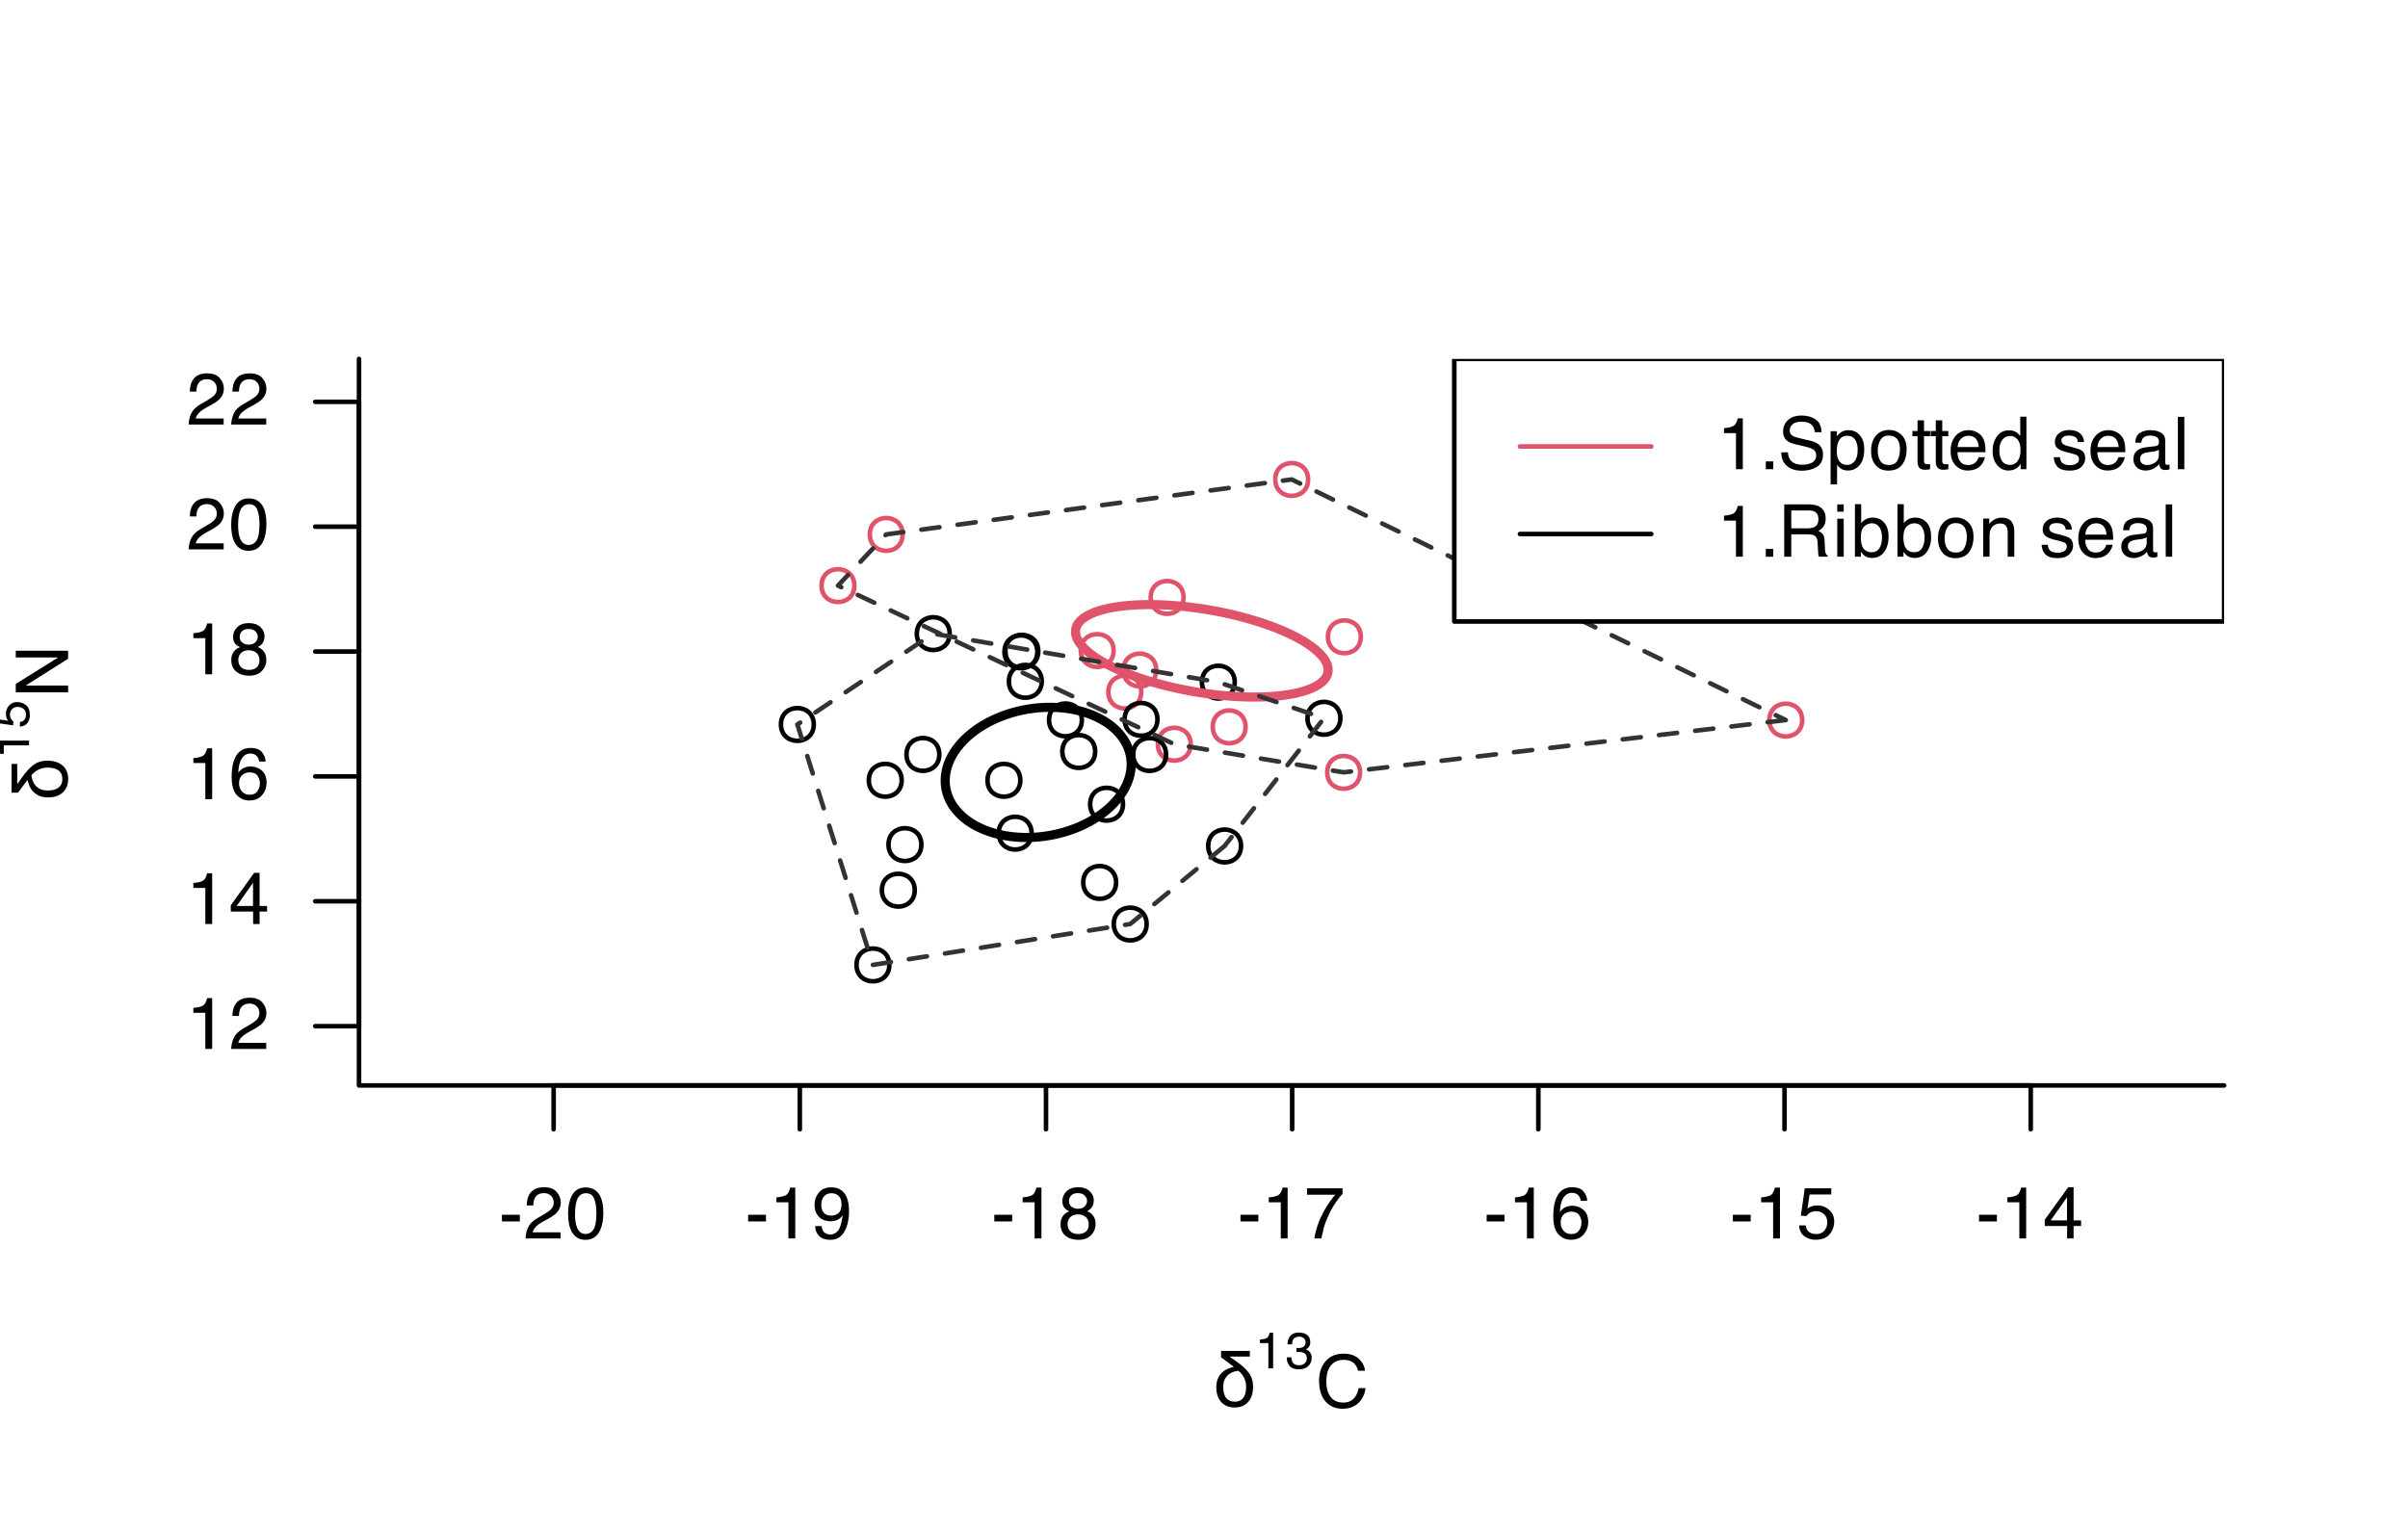 <?xml version="1.0" encoding="UTF-8"?>
<svg xmlns="http://www.w3.org/2000/svg" xmlns:xlink="http://www.w3.org/1999/xlink" width="396" height="252" viewBox="0 0 396 252">
<defs>
<g>
<g id="glyph-0-0">
<path d="M 0.391 0 L 0.391 -8.609 L 7.219 -8.609 L 7.219 0 Z M 6.141 -1.078 L 6.141 -7.531 L 1.469 -7.531 L 1.469 -1.078 Z M 6.141 -1.078 "/>
</g>
<g id="glyph-0-1">
<path d="M 0.5 -3.891 L 3.438 -3.891 L 3.438 -2.797 L 0.5 -2.797 Z M 0.5 -3.891 "/>
</g>
<g id="glyph-0-2">
<path d="M 0.375 0 C 0.414 -0.719 0.566 -1.344 0.828 -1.875 C 1.086 -2.414 1.594 -2.906 2.344 -3.344 L 3.469 -4 C 3.969 -4.289 4.32 -4.539 4.531 -4.75 C 4.852 -5.07 5.016 -5.441 5.016 -5.859 C 5.016 -6.348 4.863 -6.734 4.562 -7.016 C 4.27 -7.305 3.883 -7.453 3.406 -7.453 C 2.676 -7.453 2.176 -7.18 1.906 -6.641 C 1.75 -6.336 1.664 -5.93 1.656 -5.422 L 0.578 -5.422 C 0.586 -6.148 0.723 -6.742 0.984 -7.203 C 1.441 -8.016 2.25 -8.422 3.406 -8.422 C 4.363 -8.422 5.062 -8.16 5.5 -7.641 C 5.945 -7.117 6.172 -6.539 6.172 -5.906 C 6.172 -5.238 5.938 -4.664 5.469 -4.188 C 5.195 -3.906 4.707 -3.566 4 -3.172 L 3.188 -2.734 C 2.812 -2.523 2.516 -2.32 2.297 -2.125 C 1.898 -1.789 1.648 -1.414 1.547 -1 L 6.141 -1 L 6.141 0 Z M 0.375 0 "/>
</g>
<g id="glyph-0-3">
<path d="M 3.25 -8.391 C 4.332 -8.391 5.117 -7.941 5.609 -7.047 C 5.984 -6.359 6.172 -5.41 6.172 -4.203 C 6.172 -3.066 6 -2.125 5.656 -1.375 C 5.164 -0.301 4.359 0.234 3.234 0.234 C 2.234 0.234 1.484 -0.203 0.984 -1.078 C 0.578 -1.816 0.375 -2.801 0.375 -4.031 C 0.375 -4.977 0.5 -5.797 0.75 -6.484 C 1.207 -7.754 2.039 -8.391 3.25 -8.391 Z M 3.234 -0.734 C 3.785 -0.734 4.223 -0.973 4.547 -1.453 C 4.867 -1.941 5.031 -2.848 5.031 -4.172 C 5.031 -5.117 4.91 -5.898 4.672 -6.516 C 4.441 -7.129 3.988 -7.438 3.312 -7.438 C 2.688 -7.438 2.227 -7.145 1.938 -6.562 C 1.656 -5.977 1.516 -5.117 1.516 -3.984 C 1.516 -3.129 1.609 -2.441 1.797 -1.922 C 2.078 -1.129 2.555 -0.734 3.234 -0.734 Z M 3.234 -0.734 "/>
</g>
<g id="glyph-0-4">
<path d="M 1.156 -5.938 L 1.156 -6.75 C 1.914 -6.82 2.441 -6.945 2.734 -7.125 C 3.035 -7.301 3.266 -7.711 3.422 -8.359 L 4.25 -8.359 L 4.25 0 L 3.125 0 L 3.125 -5.938 Z M 1.156 -5.938 "/>
</g>
<g id="glyph-0-5">
<path d="M 1.594 -2.031 C 1.625 -1.445 1.848 -1.047 2.266 -0.828 C 2.484 -0.703 2.727 -0.641 3 -0.641 C 3.5 -0.641 3.926 -0.848 4.281 -1.266 C 4.633 -1.691 4.891 -2.547 5.047 -3.828 C 4.805 -3.461 4.516 -3.203 4.172 -3.047 C 3.828 -2.898 3.453 -2.828 3.047 -2.828 C 2.242 -2.828 1.602 -3.078 1.125 -3.578 C 0.656 -4.086 0.422 -4.738 0.422 -5.531 C 0.422 -6.289 0.656 -6.957 1.125 -7.531 C 1.594 -8.113 2.281 -8.406 3.188 -8.406 C 4.406 -8.406 5.25 -7.852 5.719 -6.75 C 5.969 -6.145 6.094 -5.391 6.094 -4.484 C 6.094 -3.453 5.941 -2.539 5.641 -1.75 C 5.129 -0.426 4.258 0.234 3.031 0.234 C 2.219 0.234 1.598 0.02 1.172 -0.406 C 0.742 -0.844 0.531 -1.383 0.531 -2.031 Z M 3.188 -3.75 C 3.613 -3.75 4 -3.883 4.344 -4.156 C 4.688 -4.438 4.859 -4.922 4.859 -5.609 C 4.859 -6.223 4.703 -6.68 4.391 -6.984 C 4.078 -7.285 3.68 -7.438 3.203 -7.438 C 2.691 -7.438 2.285 -7.266 1.984 -6.922 C 1.68 -6.578 1.531 -6.113 1.531 -5.531 C 1.531 -4.988 1.66 -4.555 1.922 -4.234 C 2.191 -3.91 2.613 -3.75 3.188 -3.75 Z M 3.188 -3.75 "/>
</g>
<g id="glyph-0-6">
<path d="M 3.266 -4.875 C 3.734 -4.875 4.098 -5.004 4.359 -5.266 C 4.617 -5.523 4.75 -5.832 4.75 -6.188 C 4.75 -6.5 4.625 -6.785 4.375 -7.047 C 4.125 -7.316 3.742 -7.453 3.234 -7.453 C 2.723 -7.453 2.352 -7.316 2.125 -7.047 C 1.895 -6.785 1.781 -6.484 1.781 -6.141 C 1.781 -5.742 1.926 -5.43 2.219 -5.203 C 2.52 -4.984 2.867 -4.875 3.266 -4.875 Z M 3.328 -0.719 C 3.816 -0.719 4.223 -0.848 4.547 -1.109 C 4.867 -1.379 5.031 -1.773 5.031 -2.297 C 5.031 -2.836 4.863 -3.25 4.531 -3.531 C 4.195 -3.812 3.77 -3.953 3.25 -3.953 C 2.75 -3.953 2.336 -3.805 2.016 -3.516 C 1.703 -3.234 1.547 -2.836 1.547 -2.328 C 1.547 -1.891 1.691 -1.508 1.984 -1.188 C 2.273 -0.875 2.723 -0.719 3.328 -0.719 Z M 1.828 -4.469 C 1.535 -4.594 1.305 -4.738 1.141 -4.906 C 0.836 -5.219 0.688 -5.625 0.688 -6.125 C 0.688 -6.75 0.91 -7.285 1.359 -7.734 C 1.816 -8.191 2.457 -8.422 3.281 -8.422 C 4.094 -8.422 4.723 -8.207 5.172 -7.781 C 5.629 -7.352 5.859 -6.859 5.859 -6.297 C 5.859 -5.773 5.727 -5.348 5.469 -5.016 C 5.32 -4.836 5.094 -4.66 4.781 -4.484 C 5.125 -4.328 5.395 -4.145 5.594 -3.938 C 5.969 -3.539 6.156 -3.031 6.156 -2.406 C 6.156 -1.664 5.906 -1.039 5.406 -0.531 C 4.914 -0.02 4.219 0.234 3.312 0.234 C 2.488 0.234 1.797 0.016 1.234 -0.422 C 0.672 -0.867 0.391 -1.516 0.391 -2.359 C 0.391 -2.848 0.508 -3.273 0.75 -3.641 C 0.988 -4.004 1.348 -4.281 1.828 -4.469 Z M 1.828 -4.469 "/>
</g>
<g id="glyph-0-7">
<path d="M 6.281 -8.25 L 6.281 -7.328 C 6.008 -7.066 5.648 -6.613 5.203 -5.969 C 4.754 -5.32 4.359 -4.625 4.016 -3.875 C 3.672 -3.133 3.41 -2.469 3.234 -1.875 C 3.129 -1.488 2.984 -0.863 2.797 0 L 1.641 0 C 1.898 -1.602 2.484 -3.195 3.391 -4.781 C 3.93 -5.707 4.492 -6.508 5.078 -7.188 L 0.438 -7.188 L 0.438 -8.25 Z M 6.281 -8.25 "/>
</g>
<g id="glyph-0-8">
<path d="M 3.516 -8.422 C 4.453 -8.422 5.102 -8.176 5.469 -7.688 C 5.844 -7.207 6.031 -6.707 6.031 -6.188 L 4.984 -6.188 C 4.922 -6.52 4.82 -6.781 4.688 -6.969 C 4.426 -7.32 4.039 -7.5 3.531 -7.5 C 2.938 -7.5 2.461 -7.223 2.109 -6.672 C 1.766 -6.129 1.578 -5.352 1.547 -4.344 C 1.785 -4.695 2.086 -4.961 2.453 -5.141 C 2.785 -5.297 3.16 -5.375 3.578 -5.375 C 4.285 -5.375 4.898 -5.148 5.422 -4.703 C 5.941 -4.254 6.203 -3.582 6.203 -2.688 C 6.203 -1.926 5.953 -1.25 5.453 -0.656 C 4.961 -0.07 4.258 0.219 3.344 0.219 C 2.551 0.219 1.867 -0.078 1.297 -0.672 C 0.734 -1.273 0.453 -2.281 0.453 -3.688 C 0.453 -4.727 0.578 -5.613 0.828 -6.344 C 1.316 -7.727 2.211 -8.422 3.516 -8.422 Z M 3.438 -0.719 C 3.988 -0.719 4.398 -0.906 4.672 -1.281 C 4.953 -1.656 5.094 -2.098 5.094 -2.609 C 5.094 -3.035 4.969 -3.441 4.719 -3.828 C 4.477 -4.211 4.031 -4.406 3.375 -4.406 C 2.926 -4.406 2.531 -4.254 2.188 -3.953 C 1.844 -3.66 1.672 -3.211 1.672 -2.609 C 1.672 -2.078 1.828 -1.629 2.141 -1.266 C 2.453 -0.898 2.883 -0.719 3.438 -0.719 Z M 3.438 -0.719 "/>
</g>
<g id="glyph-0-9">
<path d="M 1.484 -2.141 C 1.555 -1.535 1.836 -1.117 2.328 -0.891 C 2.578 -0.773 2.863 -0.719 3.188 -0.719 C 3.812 -0.719 4.273 -0.914 4.578 -1.312 C 4.879 -1.707 5.031 -2.148 5.031 -2.641 C 5.031 -3.223 4.848 -3.676 4.484 -4 C 4.129 -4.32 3.703 -4.484 3.203 -4.484 C 2.836 -4.484 2.523 -4.41 2.266 -4.266 C 2.004 -4.129 1.785 -3.938 1.609 -3.688 L 0.688 -3.734 L 1.328 -8.25 L 5.688 -8.25 L 5.688 -7.234 L 2.125 -7.234 L 1.766 -4.906 C 1.961 -5.051 2.148 -5.16 2.328 -5.234 C 2.641 -5.359 3 -5.422 3.406 -5.422 C 4.176 -5.422 4.828 -5.172 5.359 -4.672 C 5.898 -4.18 6.172 -3.555 6.172 -2.797 C 6.172 -2.004 5.922 -1.301 5.422 -0.688 C 4.93 -0.082 4.148 0.219 3.078 0.219 C 2.398 0.219 1.797 0.023 1.266 -0.359 C 0.742 -0.742 0.453 -1.336 0.391 -2.141 Z M 1.484 -2.141 "/>
</g>
<g id="glyph-0-10">
<path d="M 3.969 -2.969 L 3.969 -6.781 L 1.281 -2.969 Z M 3.984 0 L 3.984 -2.047 L 0.312 -2.047 L 0.312 -3.078 L 4.156 -8.422 L 5.047 -8.422 L 5.047 -2.969 L 6.281 -2.969 L 6.281 -2.047 L 5.047 -2.047 L 5.047 0 Z M 3.984 0 "/>
</g>
<g id="glyph-0-11">
<path d="M 4.547 -8.844 C 5.629 -8.844 6.473 -8.555 7.078 -7.984 C 7.68 -7.41 8.016 -6.758 8.078 -6.031 L 6.938 -6.031 C 6.812 -6.582 6.555 -7.02 6.172 -7.344 C 5.785 -7.664 5.242 -7.828 4.547 -7.828 C 3.703 -7.828 3.02 -7.531 2.5 -6.938 C 1.977 -6.344 1.719 -5.43 1.719 -4.203 C 1.719 -3.191 1.953 -2.367 2.422 -1.734 C 2.891 -1.109 3.594 -0.797 4.531 -0.797 C 5.383 -0.797 6.039 -1.129 6.5 -1.797 C 6.727 -2.141 6.906 -2.598 7.031 -3.172 L 8.156 -3.172 C 8.062 -2.266 7.727 -1.504 7.156 -0.891 C 6.469 -0.148 5.547 0.219 4.391 0.219 C 3.391 0.219 2.551 -0.082 1.875 -0.688 C 0.977 -1.488 0.531 -2.723 0.531 -4.391 C 0.531 -5.66 0.863 -6.703 1.531 -7.516 C 2.258 -8.398 3.266 -8.844 4.547 -8.844 Z M 4.312 -8.844 Z M 4.312 -8.844 "/>
</g>
<g id="glyph-0-12">
<path d="M 1.031 -1.281 L 2.25 -1.281 L 2.25 0 L 1.031 0 Z M 1.031 -1.281 "/>
</g>
<g id="glyph-0-13">
<path d="M 1.672 -2.781 C 1.703 -2.289 1.816 -1.895 2.016 -1.594 C 2.41 -1.02 3.094 -0.734 4.062 -0.734 C 4.5 -0.734 4.898 -0.797 5.266 -0.922 C 5.961 -1.16 6.312 -1.594 6.312 -2.219 C 6.312 -2.688 6.16 -3.02 5.859 -3.219 C 5.566 -3.414 5.102 -3.586 4.469 -3.734 L 3.312 -4 C 2.539 -4.164 2 -4.352 1.688 -4.562 C 1.145 -4.926 0.875 -5.461 0.875 -6.172 C 0.875 -6.953 1.141 -7.586 1.672 -8.078 C 2.203 -8.578 2.957 -8.828 3.938 -8.828 C 4.844 -8.828 5.609 -8.609 6.234 -8.172 C 6.867 -7.734 7.188 -7.035 7.188 -6.078 L 6.094 -6.078 C 6.031 -6.547 5.906 -6.898 5.719 -7.141 C 5.363 -7.586 4.758 -7.812 3.906 -7.812 C 3.219 -7.812 2.723 -7.664 2.422 -7.375 C 2.117 -7.094 1.969 -6.758 1.969 -6.375 C 1.969 -5.957 2.145 -5.648 2.5 -5.453 C 2.727 -5.328 3.25 -5.172 4.062 -4.984 L 5.281 -4.703 C 5.852 -4.566 6.301 -4.383 6.625 -4.156 C 7.164 -3.758 7.438 -3.176 7.438 -2.406 C 7.438 -1.457 7.086 -0.773 6.391 -0.359 C 5.703 0.047 4.898 0.25 3.984 0.25 C 2.91 0.25 2.07 -0.02 1.469 -0.562 C 0.863 -1.113 0.566 -1.852 0.578 -2.781 Z M 4.031 -8.844 Z M 4.031 -8.844 "/>
</g>
<g id="glyph-0-14">
<path d="M 3.422 -0.703 C 3.91 -0.703 4.316 -0.91 4.641 -1.328 C 4.973 -1.742 5.141 -2.359 5.141 -3.172 C 5.141 -3.672 5.066 -4.102 4.922 -4.469 C 4.648 -5.156 4.148 -5.5 3.422 -5.5 C 2.691 -5.5 2.191 -5.133 1.922 -4.406 C 1.773 -4.02 1.703 -3.523 1.703 -2.922 C 1.703 -2.43 1.773 -2.02 1.922 -1.688 C 2.191 -1.031 2.691 -0.703 3.422 -0.703 Z M 0.688 -6.25 L 1.719 -6.25 L 1.719 -5.422 C 1.926 -5.703 2.156 -5.922 2.406 -6.078 C 2.758 -6.305 3.176 -6.422 3.656 -6.422 C 4.375 -6.422 4.977 -6.148 5.469 -5.609 C 5.969 -5.066 6.219 -4.289 6.219 -3.281 C 6.219 -1.906 5.859 -0.926 5.141 -0.344 C 4.691 0.031 4.164 0.219 3.562 0.219 C 3.094 0.219 2.695 0.113 2.375 -0.094 C 2.188 -0.219 1.977 -0.422 1.75 -0.703 L 1.75 2.5 L 0.688 2.5 Z M 0.688 -6.25 "/>
</g>
<g id="glyph-0-15">
<path d="M 3.266 -0.688 C 3.961 -0.688 4.441 -0.945 4.703 -1.469 C 4.961 -2 5.094 -2.586 5.094 -3.234 C 5.094 -3.828 5 -4.305 4.812 -4.672 C 4.508 -5.242 4 -5.531 3.281 -5.531 C 2.633 -5.531 2.164 -5.285 1.875 -4.797 C 1.582 -4.305 1.438 -3.711 1.438 -3.016 C 1.438 -2.348 1.582 -1.789 1.875 -1.344 C 2.164 -0.906 2.629 -0.688 3.266 -0.688 Z M 3.312 -6.453 C 4.113 -6.453 4.789 -6.18 5.344 -5.641 C 5.906 -5.109 6.188 -4.316 6.188 -3.266 C 6.188 -2.254 5.941 -1.414 5.453 -0.75 C 4.961 -0.094 4.203 0.234 3.172 0.234 C 2.305 0.234 1.617 -0.055 1.109 -0.641 C 0.598 -1.234 0.344 -2.02 0.344 -3 C 0.344 -4.051 0.609 -4.891 1.141 -5.516 C 1.68 -6.141 2.406 -6.453 3.312 -6.453 Z M 3.266 -6.422 Z M 3.266 -6.422 "/>
</g>
<g id="glyph-0-16">
<path d="M 0.984 -8.031 L 2.047 -8.031 L 2.047 -6.281 L 3.047 -6.281 L 3.047 -5.422 L 2.047 -5.422 L 2.047 -1.312 C 2.047 -1.094 2.125 -0.945 2.281 -0.875 C 2.352 -0.832 2.488 -0.812 2.688 -0.812 C 2.738 -0.812 2.789 -0.812 2.844 -0.812 C 2.906 -0.82 2.973 -0.828 3.047 -0.828 L 3.047 0 C 2.93 0.031 2.805 0.051 2.672 0.062 C 2.547 0.082 2.406 0.094 2.25 0.094 C 1.758 0.094 1.426 -0.031 1.25 -0.281 C 1.07 -0.531 0.984 -0.859 0.984 -1.266 L 0.984 -5.422 L 0.141 -5.422 L 0.141 -6.281 L 0.984 -6.281 Z M 0.984 -8.031 "/>
</g>
<g id="glyph-0-17">
<path d="M 3.391 -6.422 C 3.836 -6.422 4.27 -6.316 4.688 -6.109 C 5.102 -5.898 5.422 -5.629 5.641 -5.297 C 5.848 -4.973 5.988 -4.602 6.062 -4.188 C 6.125 -3.895 6.156 -3.43 6.156 -2.797 L 1.547 -2.797 C 1.566 -2.16 1.719 -1.648 2 -1.266 C 2.281 -0.879 2.719 -0.688 3.312 -0.688 C 3.863 -0.688 4.301 -0.867 4.625 -1.234 C 4.812 -1.441 4.945 -1.688 5.031 -1.969 L 6.062 -1.969 C 6.039 -1.738 5.953 -1.484 5.797 -1.203 C 5.641 -0.922 5.469 -0.688 5.281 -0.5 C 4.957 -0.188 4.555 0.02 4.078 0.125 C 3.828 0.188 3.539 0.219 3.219 0.219 C 2.438 0.219 1.773 -0.062 1.234 -0.625 C 0.691 -1.195 0.422 -1.992 0.422 -3.016 C 0.422 -4.023 0.691 -4.844 1.234 -5.469 C 1.785 -6.102 2.504 -6.422 3.391 -6.422 Z M 5.062 -3.641 C 5.02 -4.098 4.922 -4.461 4.766 -4.734 C 4.484 -5.242 4.004 -5.5 3.328 -5.5 C 2.836 -5.5 2.426 -5.32 2.094 -4.969 C 1.77 -4.625 1.598 -4.18 1.578 -3.641 Z M 3.281 -6.422 Z M 3.281 -6.422 "/>
</g>
<g id="glyph-0-18">
<path d="M 1.438 -3.062 C 1.438 -2.395 1.578 -1.832 1.859 -1.375 C 2.148 -0.926 2.609 -0.703 3.234 -0.703 C 3.723 -0.703 4.125 -0.91 4.438 -1.328 C 4.758 -1.742 4.922 -2.348 4.922 -3.141 C 4.922 -3.93 4.754 -4.516 4.422 -4.891 C 4.098 -5.273 3.703 -5.469 3.234 -5.469 C 2.703 -5.469 2.27 -5.266 1.938 -4.859 C 1.602 -4.453 1.438 -3.852 1.438 -3.062 Z M 3.031 -6.391 C 3.508 -6.391 3.91 -6.285 4.234 -6.078 C 4.422 -5.961 4.633 -5.758 4.875 -5.469 L 4.875 -8.641 L 5.891 -8.641 L 5.891 0 L 4.938 0 L 4.938 -0.875 C 4.695 -0.488 4.406 -0.207 4.062 -0.031 C 3.727 0.133 3.344 0.219 2.906 0.219 C 2.207 0.219 1.602 -0.07 1.094 -0.656 C 0.582 -1.25 0.328 -2.031 0.328 -3 C 0.328 -3.914 0.562 -4.707 1.031 -5.375 C 1.5 -6.051 2.164 -6.391 3.031 -6.391 Z M 3.031 -6.391 "/>
</g>
<g id="glyph-0-19">
</g>
<g id="glyph-0-20">
<path d="M 1.406 -1.969 C 1.438 -1.613 1.523 -1.344 1.672 -1.156 C 1.93 -0.82 2.391 -0.656 3.047 -0.656 C 3.441 -0.656 3.785 -0.738 4.078 -0.906 C 4.379 -1.07 4.531 -1.332 4.531 -1.688 C 4.531 -1.957 4.41 -2.164 4.172 -2.312 C 4.016 -2.395 3.711 -2.492 3.266 -2.609 L 2.422 -2.812 C 1.891 -2.945 1.5 -3.098 1.25 -3.266 C 0.789 -3.547 0.562 -3.941 0.562 -4.453 C 0.562 -5.047 0.773 -5.523 1.203 -5.891 C 1.629 -6.254 2.207 -6.438 2.938 -6.438 C 3.875 -6.438 4.551 -6.16 4.969 -5.609 C 5.238 -5.254 5.367 -4.875 5.359 -4.469 L 4.359 -4.469 C 4.336 -4.707 4.254 -4.926 4.109 -5.125 C 3.867 -5.395 3.445 -5.531 2.844 -5.531 C 2.445 -5.531 2.145 -5.453 1.938 -5.297 C 1.738 -5.148 1.641 -4.953 1.641 -4.703 C 1.641 -4.43 1.773 -4.211 2.047 -4.047 C 2.203 -3.953 2.43 -3.867 2.734 -3.797 L 3.422 -3.625 C 4.18 -3.438 4.691 -3.258 4.953 -3.094 C 5.359 -2.82 5.562 -2.395 5.562 -1.812 C 5.562 -1.258 5.348 -0.781 4.922 -0.375 C 4.504 0.031 3.863 0.234 3 0.234 C 2.062 0.234 1.395 0.023 1 -0.391 C 0.613 -0.816 0.41 -1.344 0.391 -1.969 Z M 2.953 -6.422 Z M 2.953 -6.422 "/>
</g>
<g id="glyph-0-21">
<path d="M 1.578 -1.672 C 1.578 -1.367 1.688 -1.129 1.906 -0.953 C 2.133 -0.773 2.398 -0.688 2.703 -0.688 C 3.078 -0.688 3.438 -0.77 3.781 -0.938 C 4.375 -1.227 4.672 -1.695 4.672 -2.344 L 4.672 -3.188 C 4.535 -3.113 4.363 -3.047 4.156 -2.984 C 3.957 -2.93 3.758 -2.895 3.562 -2.875 L 2.938 -2.797 C 2.551 -2.742 2.258 -2.66 2.062 -2.547 C 1.738 -2.367 1.578 -2.078 1.578 -1.672 Z M 4.141 -3.797 C 4.379 -3.828 4.539 -3.93 4.625 -4.109 C 4.664 -4.203 4.688 -4.336 4.688 -4.516 C 4.688 -4.867 4.555 -5.125 4.297 -5.281 C 4.047 -5.445 3.688 -5.531 3.219 -5.531 C 2.664 -5.531 2.273 -5.383 2.047 -5.094 C 1.91 -4.926 1.82 -4.68 1.781 -4.359 L 0.797 -4.359 C 0.816 -5.129 1.066 -5.664 1.547 -5.969 C 2.035 -6.27 2.598 -6.422 3.234 -6.422 C 3.973 -6.422 4.57 -6.281 5.031 -6 C 5.488 -5.719 5.719 -5.281 5.719 -4.688 L 5.719 -1.078 C 5.719 -0.973 5.738 -0.883 5.781 -0.812 C 5.832 -0.75 5.93 -0.719 6.078 -0.719 C 6.117 -0.719 6.164 -0.719 6.219 -0.719 C 6.281 -0.727 6.348 -0.738 6.422 -0.75 L 6.422 0.031 C 6.254 0.07 6.125 0.098 6.031 0.109 C 5.945 0.129 5.832 0.141 5.688 0.141 C 5.32 0.141 5.062 0.008 4.906 -0.25 C 4.812 -0.383 4.75 -0.578 4.719 -0.828 C 4.5 -0.547 4.188 -0.301 3.781 -0.094 C 3.383 0.113 2.945 0.219 2.469 0.219 C 1.883 0.219 1.406 0.039 1.031 -0.312 C 0.664 -0.664 0.484 -1.109 0.484 -1.641 C 0.484 -2.223 0.664 -2.676 1.031 -3 C 1.395 -3.32 1.867 -3.52 2.453 -3.594 Z M 3.266 -6.422 Z M 3.266 -6.422 "/>
</g>
<g id="glyph-0-22">
<path d="M 0.797 -8.609 L 1.859 -8.609 L 1.859 0 L 0.797 0 Z M 0.797 -8.609 "/>
</g>
<g id="glyph-0-23">
<path d="M 4.922 -4.672 C 5.461 -4.672 5.891 -4.781 6.203 -5 C 6.523 -5.219 6.688 -5.609 6.688 -6.172 C 6.688 -6.785 6.469 -7.207 6.031 -7.438 C 5.789 -7.551 5.469 -7.609 5.062 -7.609 L 2.219 -7.609 L 2.219 -4.672 Z M 1.062 -8.609 L 5.047 -8.609 C 5.703 -8.609 6.238 -8.516 6.656 -8.328 C 7.469 -7.953 7.875 -7.27 7.875 -6.281 C 7.875 -5.77 7.766 -5.348 7.547 -5.016 C 7.336 -4.691 7.039 -4.43 6.656 -4.234 C 7 -4.098 7.254 -3.914 7.422 -3.688 C 7.586 -3.469 7.68 -3.109 7.703 -2.609 L 7.75 -1.453 C 7.758 -1.129 7.785 -0.883 7.828 -0.719 C 7.898 -0.445 8.023 -0.27 8.203 -0.188 L 8.203 0 L 6.781 0 C 6.738 -0.07 6.703 -0.164 6.672 -0.281 C 6.648 -0.406 6.633 -0.633 6.625 -0.969 L 6.547 -2.406 C 6.523 -2.969 6.316 -3.344 5.922 -3.531 C 5.703 -3.633 5.352 -3.688 4.875 -3.688 L 2.219 -3.688 L 2.219 0 L 1.062 0 Z M 1.062 -8.609 "/>
</g>
<g id="glyph-0-24">
<path d="M 0.781 -6.25 L 1.844 -6.25 L 1.844 0 L 0.781 0 Z M 0.781 -8.609 L 1.844 -8.609 L 1.844 -7.406 L 0.781 -7.406 Z M 0.781 -8.609 "/>
</g>
<g id="glyph-0-25">
<path d="M 0.688 -8.641 L 1.719 -8.641 L 1.719 -5.516 C 1.945 -5.816 2.223 -6.047 2.547 -6.203 C 2.867 -6.359 3.219 -6.438 3.594 -6.438 C 4.375 -6.438 5.004 -6.164 5.484 -5.625 C 5.973 -5.094 6.219 -4.305 6.219 -3.266 C 6.219 -2.266 5.977 -1.438 5.5 -0.781 C 5.02 -0.125 4.352 0.203 3.5 0.203 C 3.02 0.203 2.617 0.086 2.297 -0.141 C 2.098 -0.285 1.891 -0.504 1.672 -0.797 L 1.672 0 L 0.688 0 Z M 3.438 -0.734 C 4.008 -0.734 4.438 -0.957 4.719 -1.406 C 5 -1.863 5.141 -2.461 5.141 -3.203 C 5.141 -3.867 5 -4.414 4.719 -4.844 C 4.438 -5.281 4.02 -5.5 3.469 -5.5 C 2.988 -5.5 2.566 -5.32 2.203 -4.969 C 1.836 -4.613 1.656 -4.023 1.656 -3.203 C 1.656 -2.617 1.727 -2.141 1.875 -1.766 C 2.156 -1.078 2.676 -0.734 3.438 -0.734 Z M 3.438 -0.734 "/>
</g>
<g id="glyph-0-26">
<path d="M 0.781 -6.281 L 1.781 -6.281 L 1.781 -5.391 C 2.07 -5.754 2.383 -6.016 2.719 -6.172 C 3.051 -6.336 3.422 -6.422 3.828 -6.422 C 4.711 -6.422 5.312 -6.109 5.625 -5.484 C 5.801 -5.141 5.891 -4.656 5.891 -4.031 L 5.891 0 L 4.812 0 L 4.812 -3.953 C 4.812 -4.336 4.754 -4.645 4.641 -4.875 C 4.453 -5.27 4.113 -5.469 3.625 -5.469 C 3.375 -5.469 3.172 -5.441 3.016 -5.391 C 2.723 -5.305 2.469 -5.133 2.25 -4.875 C 2.07 -4.664 1.957 -4.453 1.906 -4.234 C 1.852 -4.016 1.828 -3.695 1.828 -3.281 L 1.828 0 L 0.781 0 Z M 3.25 -6.422 Z M 3.25 -6.422 "/>
</g>
<g id="glyph-1-0">
<path d="M 1.5 0 L 1.5 -9 L 10.5 -9 L 10.5 0 Z M 2.25 -0.75 L 9.75 -0.75 L 9.75 -8.25 L 2.25 -8.25 Z M 2.25 -0.75 "/>
</g>
<g id="glyph-1-1">
<path d="M 6.672 -3.234 C 6.672 -2.172 6.398 -1.332 5.859 -0.719 C 5.316 -0.113 4.582 0.188 3.656 0.188 C 2.719 0.188 1.977 -0.109 1.438 -0.703 C 0.895 -1.297 0.625 -2.102 0.625 -3.125 C 0.625 -3.676 0.707 -4.145 0.875 -4.531 C 1.039 -4.914 1.25 -5.234 1.5 -5.484 C 1.77 -5.766 2.078 -5.984 2.422 -6.141 C 2.773 -6.305 3.133 -6.422 3.5 -6.484 C 3.195 -6.734 2.867 -6.988 2.516 -7.25 C 2.172 -7.508 1.801 -7.781 1.406 -8.062 L 1.406 -9.125 L 6.141 -9.125 L 6.141 -8.188 L 2.859 -8.188 L 2.859 -8.141 C 3.129 -7.953 3.477 -7.707 3.906 -7.406 C 4.344 -7.102 4.742 -6.785 5.109 -6.453 C 5.691 -5.922 6.098 -5.41 6.328 -4.922 C 6.555 -4.43 6.672 -3.867 6.672 -3.234 Z M 5.531 -3.234 C 5.531 -3.754 5.422 -4.238 5.203 -4.688 C 4.992 -5.133 4.676 -5.523 4.25 -5.859 C 3.988 -5.828 3.719 -5.766 3.438 -5.672 C 3.156 -5.578 2.883 -5.426 2.625 -5.219 C 2.375 -5.02 2.164 -4.75 2 -4.406 C 1.844 -4.07 1.766 -3.66 1.766 -3.172 C 1.766 -2.379 1.926 -1.781 2.25 -1.375 C 2.582 -0.969 3.055 -0.766 3.672 -0.766 C 4.266 -0.766 4.723 -0.969 5.047 -1.375 C 5.367 -1.789 5.531 -2.41 5.531 -3.234 Z M 5.531 -3.234 "/>
</g>
<g id="glyph-2-0">
<path d="M 0.266 0 L 0.266 -6.031 L 5.062 -6.031 L 5.062 0 Z M 4.297 -0.75 L 4.297 -5.281 L 1.031 -5.281 L 1.031 -0.75 Z M 4.297 -0.75 "/>
</g>
<g id="glyph-2-1">
<path d="M 0.797 -4.156 L 0.797 -4.734 C 1.336 -4.785 1.711 -4.867 1.922 -4.984 C 2.129 -5.109 2.285 -5.398 2.391 -5.859 L 2.969 -5.859 L 2.969 0 L 2.188 0 L 2.188 -4.156 Z M 0.797 -4.156 "/>
</g>
<g id="glyph-2-2">
<path d="M 2.188 0.156 C 1.488 0.156 0.984 -0.031 0.672 -0.406 C 0.359 -0.789 0.203 -1.258 0.203 -1.812 L 0.969 -1.812 C 1 -1.426 1.07 -1.148 1.188 -0.984 C 1.375 -0.672 1.719 -0.516 2.219 -0.516 C 2.613 -0.516 2.926 -0.617 3.156 -0.828 C 3.395 -1.035 3.516 -1.301 3.516 -1.625 C 3.516 -2.031 3.391 -2.312 3.141 -2.469 C 2.891 -2.633 2.547 -2.719 2.109 -2.719 C 2.055 -2.719 2.004 -2.719 1.953 -2.719 C 1.91 -2.719 1.863 -2.719 1.812 -2.719 L 1.812 -3.359 C 1.883 -3.359 1.945 -3.352 2 -3.344 C 2.051 -3.344 2.109 -3.344 2.172 -3.344 C 2.441 -3.344 2.664 -3.391 2.844 -3.484 C 3.156 -3.629 3.312 -3.898 3.312 -4.297 C 3.312 -4.586 3.207 -4.812 3 -4.969 C 2.789 -5.133 2.551 -5.219 2.281 -5.219 C 1.789 -5.219 1.445 -5.051 1.25 -4.719 C 1.145 -4.539 1.086 -4.285 1.078 -3.953 L 0.344 -3.953 C 0.344 -4.391 0.43 -4.758 0.609 -5.062 C 0.91 -5.613 1.441 -5.891 2.203 -5.891 C 2.797 -5.891 3.254 -5.754 3.578 -5.484 C 3.91 -5.211 4.078 -4.828 4.078 -4.328 C 4.078 -3.961 3.984 -3.672 3.797 -3.453 C 3.672 -3.305 3.516 -3.195 3.328 -3.125 C 3.629 -3.039 3.867 -2.875 4.047 -2.625 C 4.223 -2.383 4.312 -2.086 4.312 -1.734 C 4.312 -1.18 4.125 -0.727 3.75 -0.375 C 3.383 -0.02 2.863 0.156 2.188 0.156 Z M 2.188 0.156 "/>
</g>
<g id="glyph-3-0">
<path d="M 0 -1.5 L -9 -1.5 L -9 -10.5 L 0 -10.5 Z M -0.75 -2.25 L -0.75 -9.75 L -8.25 -9.75 L -8.25 -2.25 Z M -0.75 -2.25 "/>
</g>
<g id="glyph-3-1">
<path d="M -3.234 -6.672 C -2.172 -6.672 -1.332 -6.398 -0.719 -5.859 C -0.113 -5.316 0.188 -4.582 0.188 -3.656 C 0.188 -2.719 -0.109 -1.977 -0.703 -1.438 C -1.297 -0.895 -2.102 -0.625 -3.125 -0.625 C -3.676 -0.625 -4.145 -0.707 -4.531 -0.875 C -4.914 -1.039 -5.234 -1.25 -5.484 -1.5 C -5.766 -1.77 -5.984 -2.078 -6.141 -2.422 C -6.305 -2.773 -6.422 -3.133 -6.484 -3.5 C -6.734 -3.195 -6.988 -2.867 -7.25 -2.516 C -7.508 -2.172 -7.781 -1.801 -8.062 -1.406 L -9.125 -1.406 L -9.125 -6.141 L -8.188 -6.141 L -8.188 -2.859 L -8.141 -2.859 C -7.953 -3.129 -7.707 -3.477 -7.406 -3.906 C -7.102 -4.344 -6.785 -4.742 -6.453 -5.109 C -5.922 -5.691 -5.41 -6.098 -4.922 -6.328 C -4.43 -6.555 -3.867 -6.672 -3.234 -6.672 Z M -3.234 -5.531 C -3.754 -5.531 -4.238 -5.422 -4.688 -5.203 C -5.133 -4.992 -5.523 -4.676 -5.859 -4.25 C -5.828 -3.988 -5.766 -3.719 -5.672 -3.438 C -5.578 -3.156 -5.426 -2.883 -5.219 -2.625 C -5.02 -2.375 -4.75 -2.164 -4.406 -2 C -4.07 -1.844 -3.66 -1.766 -3.172 -1.766 C -2.379 -1.766 -1.781 -1.926 -1.375 -2.25 C -0.969 -2.582 -0.766 -3.055 -0.766 -3.672 C -0.766 -4.266 -0.969 -4.723 -1.375 -5.047 C -1.789 -5.367 -2.41 -5.531 -3.234 -5.531 Z M -3.234 -5.531 "/>
</g>
<g id="glyph-4-0">
<path d="M 0 -0.266 L -6.031 -0.266 L -6.031 -5.062 L 0 -5.062 Z M -0.75 -4.297 L -5.281 -4.297 L -5.281 -1.031 L -0.75 -1.031 Z M -0.75 -4.297 "/>
</g>
<g id="glyph-4-1">
<path d="M -4.156 -0.797 L -4.734 -0.797 C -4.785 -1.336 -4.867 -1.711 -4.984 -1.922 C -5.109 -2.129 -5.398 -2.285 -5.859 -2.391 L -5.859 -2.969 L 0 -2.969 L 0 -2.188 L -4.156 -2.188 Z M -4.156 -0.797 "/>
</g>
<g id="glyph-4-2">
<path d="M -1.5 -1.031 C -1.07 -1.082 -0.781 -1.281 -0.625 -1.625 C -0.539 -1.801 -0.5 -2.004 -0.5 -2.234 C -0.5 -2.672 -0.641 -2.992 -0.922 -3.203 C -1.203 -3.41 -1.508 -3.516 -1.844 -3.516 C -2.258 -3.516 -2.578 -3.391 -2.797 -3.141 C -3.023 -2.891 -3.141 -2.594 -3.141 -2.25 C -3.141 -1.988 -3.086 -1.766 -2.984 -1.578 C -2.891 -1.398 -2.754 -1.25 -2.578 -1.125 L -2.609 -0.484 L -5.781 -0.938 L -5.781 -3.984 L -5.062 -3.984 L -5.062 -1.484 L -3.438 -1.234 C -3.539 -1.367 -3.617 -1.5 -3.672 -1.625 C -3.754 -1.844 -3.797 -2.098 -3.797 -2.391 C -3.797 -2.922 -3.625 -3.375 -3.281 -3.75 C -2.938 -4.125 -2.492 -4.312 -1.953 -4.312 C -1.398 -4.312 -0.91 -4.141 -0.484 -3.797 C -0.066 -3.453 0.141 -2.906 0.141 -2.156 C 0.141 -1.676 0.008 -1.254 -0.25 -0.891 C -0.52 -0.523 -0.938 -0.316 -1.5 -0.266 Z M -1.5 -1.031 "/>
</g>
<g id="glyph-5-0">
<path d="M 0 -0.391 L -8.609 -0.391 L -8.609 -7.219 L 0 -7.219 Z M -1.078 -6.141 L -7.531 -6.141 L -7.531 -1.469 L -1.078 -1.469 Z M -1.078 -6.141 "/>
</g>
<g id="glyph-5-1">
<path d="M -8.609 -0.922 L -8.609 -2.297 L -1.641 -6.641 L -8.609 -6.641 L -8.609 -7.75 L 0 -7.75 L 0 -6.438 L -6.969 -2.031 L 0 -2.031 L 0 -0.922 Z M -8.609 -4.25 Z M -8.609 -4.25 "/>
</g>
</g>
<clipPath id="clip-0">
<path clip-rule="nonzero" d="M 239 59.039 L 365.758 59.039 L 365.758 103 L 239 103 Z M 239 59.039 "/>
</clipPath>
<clipPath id="clip-1">
<path clip-rule="nonzero" d="M 238 59.039 L 365.758 59.039 L 365.758 103 L 238 103 Z M 238 59.039 "/>
</clipPath>
</defs>
<rect x="-39.6" y="-25.2" width="475.2" height="302.4" fill="rgb(100%, 100%, 100%)" fill-opacity="1"/>
<path fill="none" stroke-width="0.75" stroke-linecap="round" stroke-linejoin="round" stroke="rgb(0%, 0%, 0%)" stroke-opacity="1" stroke-miterlimit="10" d="M 91.047 178.559 L 333.957 178.559 "/>
<path fill="none" stroke-width="0.75" stroke-linecap="round" stroke-linejoin="round" stroke="rgb(0%, 0%, 0%)" stroke-opacity="1" stroke-miterlimit="10" d="M 91.047 178.559 L 91.047 185.762 "/>
<path fill="none" stroke-width="0.75" stroke-linecap="round" stroke-linejoin="round" stroke="rgb(0%, 0%, 0%)" stroke-opacity="1" stroke-miterlimit="10" d="M 131.531 178.559 L 131.531 185.762 "/>
<path fill="none" stroke-width="0.75" stroke-linecap="round" stroke-linejoin="round" stroke="rgb(0%, 0%, 0%)" stroke-opacity="1" stroke-miterlimit="10" d="M 172.016 178.559 L 172.016 185.762 "/>
<path fill="none" stroke-width="0.75" stroke-linecap="round" stroke-linejoin="round" stroke="rgb(0%, 0%, 0%)" stroke-opacity="1" stroke-miterlimit="10" d="M 212.5 178.559 L 212.5 185.762 "/>
<path fill="none" stroke-width="0.75" stroke-linecap="round" stroke-linejoin="round" stroke="rgb(0%, 0%, 0%)" stroke-opacity="1" stroke-miterlimit="10" d="M 252.984 178.559 L 252.984 185.762 "/>
<path fill="none" stroke-width="0.75" stroke-linecap="round" stroke-linejoin="round" stroke="rgb(0%, 0%, 0%)" stroke-opacity="1" stroke-miterlimit="10" d="M 293.469 178.559 L 293.469 185.762 "/>
<path fill="none" stroke-width="0.75" stroke-linecap="round" stroke-linejoin="round" stroke="rgb(0%, 0%, 0%)" stroke-opacity="1" stroke-miterlimit="10" d="M 333.957 178.559 L 333.957 185.762 "/>
<g fill="rgb(0%, 0%, 0%)" fill-opacity="1">
<use xlink:href="#glyph-0-1" x="82.047" y="203.721"/>
<use xlink:href="#glyph-0-2" x="86.047" y="203.721"/>
<use xlink:href="#glyph-0-3" x="93.047" y="203.721"/>
</g>
<g fill="rgb(0%, 0%, 0%)" fill-opacity="1">
<use xlink:href="#glyph-0-1" x="122.531" y="203.721"/>
<use xlink:href="#glyph-0-4" x="126.531" y="203.721"/>
<use xlink:href="#glyph-0-5" x="133.531" y="203.721"/>
</g>
<g fill="rgb(0%, 0%, 0%)" fill-opacity="1">
<use xlink:href="#glyph-0-1" x="163.016" y="203.721"/>
<use xlink:href="#glyph-0-4" x="167.016" y="203.721"/>
<use xlink:href="#glyph-0-6" x="174.016" y="203.721"/>
</g>
<g fill="rgb(0%, 0%, 0%)" fill-opacity="1">
<use xlink:href="#glyph-0-1" x="203.5" y="203.721"/>
<use xlink:href="#glyph-0-4" x="207.5" y="203.721"/>
<use xlink:href="#glyph-0-7" x="214.5" y="203.721"/>
</g>
<g fill="rgb(0%, 0%, 0%)" fill-opacity="1">
<use xlink:href="#glyph-0-1" x="243.984" y="203.721"/>
<use xlink:href="#glyph-0-4" x="247.984" y="203.721"/>
<use xlink:href="#glyph-0-8" x="254.984" y="203.721"/>
</g>
<g fill="rgb(0%, 0%, 0%)" fill-opacity="1">
<use xlink:href="#glyph-0-1" x="284.469" y="203.721"/>
<use xlink:href="#glyph-0-4" x="288.469" y="203.721"/>
<use xlink:href="#glyph-0-9" x="295.469" y="203.721"/>
</g>
<g fill="rgb(0%, 0%, 0%)" fill-opacity="1">
<use xlink:href="#glyph-0-1" x="324.957" y="203.721"/>
<use xlink:href="#glyph-0-4" x="328.957" y="203.721"/>
<use xlink:href="#glyph-0-10" x="335.957" y="203.721"/>
</g>
<path fill="none" stroke-width="0.75" stroke-linecap="round" stroke-linejoin="round" stroke="rgb(0%, 0%, 0%)" stroke-opacity="1" stroke-miterlimit="10" d="M 59.039 168.805 L 59.039 66.098 "/>
<path fill="none" stroke-width="0.75" stroke-linecap="round" stroke-linejoin="round" stroke="rgb(0%, 0%, 0%)" stroke-opacity="1" stroke-miterlimit="10" d="M 59.039 168.805 L 51.84 168.805 "/>
<path fill="none" stroke-width="0.75" stroke-linecap="round" stroke-linejoin="round" stroke="rgb(0%, 0%, 0%)" stroke-opacity="1" stroke-miterlimit="10" d="M 59.039 148.262 L 51.84 148.262 "/>
<path fill="none" stroke-width="0.75" stroke-linecap="round" stroke-linejoin="round" stroke="rgb(0%, 0%, 0%)" stroke-opacity="1" stroke-miterlimit="10" d="M 59.039 127.719 L 51.84 127.719 "/>
<path fill="none" stroke-width="0.75" stroke-linecap="round" stroke-linejoin="round" stroke="rgb(0%, 0%, 0%)" stroke-opacity="1" stroke-miterlimit="10" d="M 59.039 107.18 L 51.84 107.18 "/>
<path fill="none" stroke-width="0.75" stroke-linecap="round" stroke-linejoin="round" stroke="rgb(0%, 0%, 0%)" stroke-opacity="1" stroke-miterlimit="10" d="M 59.039 86.637 L 51.84 86.637 "/>
<path fill="none" stroke-width="0.75" stroke-linecap="round" stroke-linejoin="round" stroke="rgb(0%, 0%, 0%)" stroke-opacity="1" stroke-miterlimit="10" d="M 59.039 66.098 L 51.84 66.098 "/>
<g fill="rgb(0%, 0%, 0%)" fill-opacity="1">
<use xlink:href="#glyph-0-4" x="30.641" y="172.545"/>
<use xlink:href="#glyph-0-2" x="37.641" y="172.545"/>
</g>
<g fill="rgb(0%, 0%, 0%)" fill-opacity="1">
<use xlink:href="#glyph-0-4" x="30.641" y="152.002"/>
<use xlink:href="#glyph-0-10" x="37.641" y="152.002"/>
</g>
<g fill="rgb(0%, 0%, 0%)" fill-opacity="1">
<use xlink:href="#glyph-0-4" x="30.641" y="131.459"/>
<use xlink:href="#glyph-0-8" x="37.641" y="131.459"/>
</g>
<g fill="rgb(0%, 0%, 0%)" fill-opacity="1">
<use xlink:href="#glyph-0-4" x="30.641" y="110.92"/>
<use xlink:href="#glyph-0-6" x="37.641" y="110.92"/>
</g>
<g fill="rgb(0%, 0%, 0%)" fill-opacity="1">
<use xlink:href="#glyph-0-2" x="30.641" y="90.377"/>
<use xlink:href="#glyph-0-3" x="37.641" y="90.377"/>
</g>
<g fill="rgb(0%, 0%, 0%)" fill-opacity="1">
<use xlink:href="#glyph-0-2" x="30.641" y="69.838"/>
<use xlink:href="#glyph-0-2" x="37.641" y="69.838"/>
</g>
<path fill="none" stroke-width="0.75" stroke-linecap="round" stroke-linejoin="round" stroke="rgb(0%, 0%, 0%)" stroke-opacity="1" stroke-miterlimit="10" d="M 59.039 59.039 L 59.039 178.559 L 365.762 178.559 "/>
<g fill="rgb(0%, 0%, 0%)" fill-opacity="1">
<use xlink:href="#glyph-1-1" x="199.398" y="231.346"/>
</g>
<g fill="rgb(0%, 0%, 0%)" fill-opacity="1">
<use xlink:href="#glyph-2-1" x="206.398" y="225.097"/>
<use xlink:href="#glyph-2-2" x="211.398" y="225.097"/>
</g>
<g fill="rgb(0%, 0%, 0%)" fill-opacity="1">
<use xlink:href="#glyph-0-11" x="216.398" y="231.521"/>
</g>
<g fill="rgb(0%, 0%, 0%)" fill-opacity="1">
<use xlink:href="#glyph-3-1" x="11.025" y="131.801"/>
</g>
<g fill="rgb(0%, 0%, 0%)" fill-opacity="1">
<use xlink:href="#glyph-4-1" x="4.776" y="124.801"/>
<use xlink:href="#glyph-4-2" x="4.776" y="119.801"/>
</g>
<g fill="rgb(0%, 0%, 0%)" fill-opacity="1">
<use xlink:href="#glyph-5-1" x="11.201" y="114.801"/>
</g>
<path fill="none" stroke-width="0.75" stroke-linecap="round" stroke-linejoin="round" stroke="rgb(87.451%, 32.549%, 41.961%)" stroke-opacity="1" stroke-miterlimit="10" d="M 187.672 113.844 C 187.672 117.445 182.273 117.445 182.273 113.844 C 182.273 110.246 187.672 110.246 187.672 113.844 "/>
<path fill="none" stroke-width="0.75" stroke-linecap="round" stroke-linejoin="round" stroke="rgb(0%, 0%, 0%)" stroke-opacity="1" stroke-miterlimit="10" d="M 203.055 112.211 C 203.055 115.812 197.656 115.812 197.656 112.211 C 197.656 108.613 203.055 108.613 203.055 112.211 "/>
<path fill="none" stroke-width="0.75" stroke-linecap="round" stroke-linejoin="round" stroke="rgb(87.451%, 32.549%, 41.961%)" stroke-opacity="1" stroke-miterlimit="10" d="M 195.809 122.422 C 195.809 126.02 190.41 126.02 190.41 122.422 C 190.41 118.82 195.809 118.82 195.809 122.422 "/>
<path fill="none" stroke-width="0.75" stroke-linecap="round" stroke-linejoin="round" stroke="rgb(87.451%, 32.549%, 41.961%)" stroke-opacity="1" stroke-miterlimit="10" d="M 296.371 118.449 C 296.371 122.051 290.973 122.051 290.973 118.449 C 290.973 114.852 296.371 114.852 296.371 118.449 "/>
<path fill="none" stroke-width="0.75" stroke-linecap="round" stroke-linejoin="round" stroke="rgb(87.451%, 32.549%, 41.961%)" stroke-opacity="1" stroke-miterlimit="10" d="M 204.836 119.566 C 204.836 123.164 199.438 123.164 199.438 119.566 C 199.438 115.965 204.836 115.965 204.836 119.566 "/>
<path fill="none" stroke-width="0.75" stroke-linecap="round" stroke-linejoin="round" stroke="rgb(87.451%, 32.549%, 41.961%)" stroke-opacity="1" stroke-miterlimit="10" d="M 183.137 107.016 C 183.137 110.613 177.738 110.613 177.738 107.016 C 177.738 103.414 183.137 103.414 183.137 107.016 "/>
<path fill="none" stroke-width="0.75" stroke-linecap="round" stroke-linejoin="round" stroke="rgb(87.451%, 32.549%, 41.961%)" stroke-opacity="1" stroke-miterlimit="10" d="M 223.664 127.051 C 223.664 130.652 218.262 130.652 218.262 127.051 C 218.262 123.453 223.664 123.453 223.664 127.051 "/>
<path fill="none" stroke-width="0.75" stroke-linecap="round" stroke-linejoin="round" stroke="rgb(87.451%, 32.549%, 41.961%)" stroke-opacity="1" stroke-miterlimit="10" d="M 190.141 110.219 C 190.141 113.82 184.742 113.82 184.742 110.219 C 184.742 106.617 190.141 106.617 190.141 110.219 "/>
<path fill="none" stroke-width="0.75" stroke-linecap="round" stroke-linejoin="round" stroke="rgb(87.451%, 32.549%, 41.961%)" stroke-opacity="1" stroke-miterlimit="10" d="M 140.508 96.332 C 140.508 99.934 135.105 99.934 135.105 96.332 C 135.105 92.734 140.508 92.734 140.508 96.332 "/>
<path fill="none" stroke-width="0.75" stroke-linecap="round" stroke-linejoin="round" stroke="rgb(87.451%, 32.549%, 41.961%)" stroke-opacity="1" stroke-miterlimit="10" d="M 215.121 78.871 C 215.121 82.473 209.719 82.473 209.719 78.871 C 209.719 75.273 215.121 75.273 215.121 78.871 "/>
<path fill="none" stroke-width="0.75" stroke-linecap="round" stroke-linejoin="round" stroke="rgb(87.451%, 32.549%, 41.961%)" stroke-opacity="1" stroke-miterlimit="10" d="M 148.441 87.91 C 148.441 91.512 143.043 91.512 143.043 87.91 C 143.043 84.312 148.441 84.312 148.441 87.91 "/>
<path fill="none" stroke-width="0.75" stroke-linecap="round" stroke-linejoin="round" stroke="rgb(87.451%, 32.549%, 41.961%)" stroke-opacity="1" stroke-miterlimit="10" d="M 223.785 104.754 C 223.785 108.355 218.383 108.355 218.383 104.754 C 218.383 101.156 223.785 101.156 223.785 104.754 "/>
<path fill="none" stroke-width="0.75" stroke-linecap="round" stroke-linejoin="round" stroke="rgb(87.451%, 32.549%, 41.961%)" stroke-opacity="1" stroke-miterlimit="10" d="M 194.637 98.273 C 194.637 101.875 189.234 101.875 189.234 98.273 C 189.234 94.676 194.637 94.676 194.637 98.273 "/>
<path fill="none" stroke-width="0.75" stroke-linecap="round" stroke-linejoin="round" stroke="rgb(0%, 0%, 0%)" stroke-opacity="1" stroke-miterlimit="10" d="M 167.793 128.355 C 167.793 131.957 162.395 131.957 162.395 128.355 C 162.395 124.758 167.793 124.758 167.793 128.355 "/>
<path fill="none" stroke-width="0.75" stroke-linecap="round" stroke-linejoin="round" stroke="rgb(0%, 0%, 0%)" stroke-opacity="1" stroke-miterlimit="10" d="M 190.344 118.332 C 190.344 121.934 184.945 121.934 184.945 118.332 C 184.945 114.734 190.344 114.734 190.344 118.332 "/>
<path fill="none" stroke-width="0.75" stroke-linecap="round" stroke-linejoin="round" stroke="rgb(0%, 0%, 0%)" stroke-opacity="1" stroke-miterlimit="10" d="M 191.762 124.113 C 191.762 127.715 186.359 127.715 186.359 124.113 C 186.359 120.516 191.762 120.516 191.762 124.113 "/>
<path fill="none" stroke-width="0.75" stroke-linecap="round" stroke-linejoin="round" stroke="rgb(0%, 0%, 0%)" stroke-opacity="1" stroke-miterlimit="10" d="M 171.316 112.078 C 171.316 115.68 165.914 115.68 165.914 112.078 C 165.914 108.477 171.316 108.477 171.316 112.078 "/>
<path fill="none" stroke-width="0.75" stroke-linecap="round" stroke-linejoin="round" stroke="rgb(0%, 0%, 0%)" stroke-opacity="1" stroke-miterlimit="10" d="M 154.473 124.105 C 154.473 127.703 149.074 127.703 149.074 124.105 C 149.074 120.504 154.473 120.504 154.473 124.105 "/>
<path fill="none" stroke-width="0.75" stroke-linecap="round" stroke-linejoin="round" stroke="rgb(0%, 0%, 0%)" stroke-opacity="1" stroke-miterlimit="10" d="M 169.645 137.055 C 169.645 140.652 164.246 140.652 164.246 137.055 C 164.246 133.453 169.645 133.453 169.645 137.055 "/>
<path fill="none" stroke-width="0.75" stroke-linecap="round" stroke-linejoin="round" stroke="rgb(0%, 0%, 0%)" stroke-opacity="1" stroke-miterlimit="10" d="M 156.176 104.23 C 156.176 107.832 150.773 107.832 150.773 104.23 C 150.773 100.633 156.176 100.633 156.176 104.23 "/>
<path fill="none" stroke-width="0.75" stroke-linecap="round" stroke-linejoin="round" stroke="rgb(0%, 0%, 0%)" stroke-opacity="1" stroke-miterlimit="10" d="M 188.562 152.004 C 188.562 155.602 183.164 155.602 183.164 152.004 C 183.164 148.402 188.562 148.402 188.562 152.004 "/>
<path fill="none" stroke-width="0.75" stroke-linecap="round" stroke-linejoin="round" stroke="rgb(0%, 0%, 0%)" stroke-opacity="1" stroke-miterlimit="10" d="M 170.75 107.133 C 170.75 110.734 165.348 110.734 165.348 107.133 C 165.348 103.535 170.75 103.535 170.75 107.133 "/>
<path fill="none" stroke-width="0.75" stroke-linecap="round" stroke-linejoin="round" stroke="rgb(0%, 0%, 0%)" stroke-opacity="1" stroke-miterlimit="10" d="M 151.52 138.938 C 151.52 142.535 146.117 142.535 146.117 138.938 C 146.117 135.336 151.52 135.336 151.52 138.938 "/>
<path fill="none" stroke-width="0.75" stroke-linecap="round" stroke-linejoin="round" stroke="rgb(0%, 0%, 0%)" stroke-opacity="1" stroke-miterlimit="10" d="M 170.586 107.223 C 170.586 110.824 165.188 110.824 165.188 107.223 C 165.188 103.621 170.586 103.621 170.586 107.223 "/>
<path fill="none" stroke-width="0.75" stroke-linecap="round" stroke-linejoin="round" stroke="rgb(0%, 0%, 0%)" stroke-opacity="1" stroke-miterlimit="10" d="M 146.254 158.727 C 146.254 162.328 140.855 162.328 140.855 158.727 C 140.855 155.129 146.254 155.129 146.254 158.727 "/>
<path fill="none" stroke-width="0.75" stroke-linecap="round" stroke-linejoin="round" stroke="rgb(0%, 0%, 0%)" stroke-opacity="1" stroke-miterlimit="10" d="M 148.281 128.355 C 148.281 131.953 142.879 131.953 142.879 128.355 C 142.879 124.754 148.281 124.754 148.281 128.355 "/>
<path fill="none" stroke-width="0.75" stroke-linecap="round" stroke-linejoin="round" stroke="rgb(0%, 0%, 0%)" stroke-opacity="1" stroke-miterlimit="10" d="M 180.102 123.621 C 180.102 127.219 174.699 127.219 174.699 123.621 C 174.699 120.02 180.102 120.02 180.102 123.621 "/>
<path fill="none" stroke-width="0.75" stroke-linecap="round" stroke-linejoin="round" stroke="rgb(0%, 0%, 0%)" stroke-opacity="1" stroke-miterlimit="10" d="M 183.543 145.16 C 183.543 148.758 178.141 148.758 178.141 145.16 C 178.141 141.559 183.543 141.559 183.543 145.16 "/>
<path fill="none" stroke-width="0.75" stroke-linecap="round" stroke-linejoin="round" stroke="rgb(0%, 0%, 0%)" stroke-opacity="1" stroke-miterlimit="10" d="M 204.09 139.16 C 204.09 142.762 198.691 142.762 198.691 139.16 C 198.691 135.562 204.09 135.562 204.09 139.16 "/>
<path fill="none" stroke-width="0.75" stroke-linecap="round" stroke-linejoin="round" stroke="rgb(0%, 0%, 0%)" stroke-opacity="1" stroke-miterlimit="10" d="M 133.828 119.176 C 133.828 122.773 128.426 122.773 128.426 119.176 C 128.426 115.574 133.828 115.574 133.828 119.176 "/>
<path fill="none" stroke-width="0.75" stroke-linecap="round" stroke-linejoin="round" stroke="rgb(0%, 0%, 0%)" stroke-opacity="1" stroke-miterlimit="10" d="M 220.422 118.156 C 220.422 121.758 215.023 121.758 215.023 118.156 C 215.023 114.559 220.422 114.559 220.422 118.156 "/>
<path fill="none" stroke-width="0.75" stroke-linecap="round" stroke-linejoin="round" stroke="rgb(0%, 0%, 0%)" stroke-opacity="1" stroke-miterlimit="10" d="M 184.676 132.289 C 184.676 135.891 179.277 135.891 179.277 132.289 C 179.277 128.691 184.676 128.691 184.676 132.289 "/>
<path fill="none" stroke-width="0.75" stroke-linecap="round" stroke-linejoin="round" stroke="rgb(0%, 0%, 0%)" stroke-opacity="1" stroke-miterlimit="10" d="M 177.914 118.426 C 177.914 122.023 172.516 122.023 172.516 118.426 C 172.516 114.824 177.914 114.824 177.914 118.426 "/>
<path fill="none" stroke-width="0.75" stroke-linecap="round" stroke-linejoin="round" stroke="rgb(0%, 0%, 0%)" stroke-opacity="1" stroke-miterlimit="10" d="M 150.43 146.434 C 150.43 150.035 145.027 150.035 145.027 146.434 C 145.027 142.832 150.43 142.832 150.43 146.434 "/>
<path fill="none" stroke-width="1.5" stroke-linecap="round" stroke-linejoin="round" stroke="rgb(87.451%, 32.549%, 41.961%)" stroke-opacity="1" stroke-miterlimit="10" d="M 217.762 108.379 L 217.395 107.902 L 216.941 107.418 L 216.414 106.938 L 215.812 106.453 L 215.137 105.977 L 214.391 105.5 L 213.574 105.031 L 212.699 104.57 L 211.758 104.117 L 210.762 103.68 L 209.715 103.254 L 208.617 102.844 L 207.477 102.453 L 206.297 102.078 L 205.078 101.723 L 203.832 101.391 L 202.562 101.078 L 201.273 100.793 L 199.969 100.531 L 198.652 100.297 L 197.336 100.09 L 196.02 99.91 L 194.707 99.762 L 193.41 99.641 L 192.125 99.547 L 190.867 99.488 L 189.633 99.457 L 188.434 99.457 L 187.273 99.488 L 186.152 99.551 L 185.074 99.641 L 184.051 99.762 L 183.082 99.914 L 182.172 100.094 L 181.32 100.301 L 180.539 100.535 L 179.824 100.797 L 179.184 101.082 L 178.613 101.391 L 178.125 101.727 L 177.711 102.082 L 177.379 102.453 L 177.129 102.848 L 176.961 103.258 L 176.875 103.684 L 176.871 104.121 L 176.957 104.574 L 177.121 105.035 L 177.367 105.504 L 177.699 105.98 L 178.109 106.457 L 178.598 106.941 L 179.164 107.422 L 179.805 107.906 L 180.516 108.383 L 181.297 108.855 L 182.141 109.32 L 183.051 109.777 L 184.02 110.223 L 185.043 110.652 L 186.113 111.07 L 187.234 111.473 L 188.395 111.855 L 189.594 112.223 L 190.828 112.566 L 192.086 112.887 L 193.367 113.184 L 194.664 113.457 L 195.977 113.707 L 197.293 113.93 L 198.609 114.121 L 199.926 114.285 L 201.23 114.422 L 202.523 114.527 L 203.793 114.605 L 205.039 114.648 L 206.258 114.664 L 207.438 114.648 L 208.582 114.605 L 209.68 114.527 L 210.73 114.422 L 211.727 114.285 L 212.668 114.121 L 213.547 113.926 L 214.363 113.703 L 215.113 113.457 L 215.793 113.184 L 216.398 112.883 L 216.926 112.562 L 217.379 112.219 L 217.754 111.855 L 218.043 111.469 L 218.254 111.066 L 218.379 110.648 L 218.422 110.219 L 218.383 109.773 L 218.258 109.316 L 218.051 108.852 L 217.762 108.379 "/>
<path fill="none" stroke-width="1.5" stroke-linecap="round" stroke-linejoin="round" stroke="rgb(0%, 0%, 0%)" stroke-opacity="1" stroke-miterlimit="10" d="M 185.965 126.699 L 186.023 126.02 L 186.02 125.344 L 185.957 124.68 L 185.832 124.02 L 185.648 123.375 L 185.402 122.746 L 185.098 122.133 L 184.734 121.539 L 184.316 120.969 L 183.84 120.422 L 183.316 119.902 L 182.738 119.41 L 182.113 118.949 L 181.441 118.523 L 180.727 118.129 L 179.973 117.773 L 179.18 117.453 L 178.355 117.172 L 177.496 116.93 L 176.613 116.73 L 175.707 116.57 L 174.777 116.453 L 173.836 116.383 L 172.879 116.352 L 171.914 116.363 L 170.945 116.418 L 169.973 116.516 L 169.004 116.656 L 168.047 116.84 L 167.094 117.062 L 166.16 117.324 L 165.242 117.629 L 164.348 117.969 L 163.48 118.348 L 162.641 118.758 L 161.832 119.207 L 161.062 119.684 L 160.332 120.191 L 159.641 120.727 L 158.992 121.285 L 158.395 121.871 L 157.848 122.473 L 157.352 123.098 L 156.906 123.738 L 156.52 124.391 L 156.191 125.051 L 155.918 125.723 L 155.707 126.398 L 155.555 127.078 L 155.465 127.758 L 155.438 128.434 L 155.469 129.105 L 155.562 129.77 L 155.719 130.422 L 155.934 131.059 L 156.211 131.68 L 156.543 132.285 L 156.934 132.867 L 157.383 133.426 L 157.883 133.957 L 158.434 134.465 L 159.035 134.941 L 159.684 135.383 L 160.375 135.793 L 161.113 136.168 L 161.887 136.508 L 162.695 136.809 L 163.535 137.07 L 164.406 137.293 L 165.305 137.473 L 166.223 137.609 L 167.156 137.703 L 168.109 137.758 L 169.07 137.766 L 170.035 137.734 L 171.008 137.656 L 171.977 137.535 L 172.941 137.375 L 173.898 137.172 L 174.84 136.93 L 175.766 136.645 L 176.672 136.324 L 177.555 135.965 L 178.41 135.566 L 179.234 135.137 L 180.023 134.676 L 180.773 134.184 L 181.484 133.66 L 182.152 133.113 L 182.777 132.543 L 183.352 131.945 L 183.875 131.332 L 184.344 130.703 L 184.758 130.055 L 185.117 129.398 L 185.418 128.73 L 185.66 128.055 L 185.844 127.379 L 185.965 126.699 "/>
<path fill="none" stroke-width="0.75" stroke-linecap="round" stroke-linejoin="round" stroke="rgb(20%, 20%, 20%)" stroke-opacity="1" stroke-dasharray="3 3" stroke-miterlimit="10" d="M 293.672 118.449 L 220.961 127.051 L 193.109 122.422 L 137.809 96.332 L 145.742 87.91 L 212.422 78.871 L 293.672 118.449 "/>
<path fill="none" stroke-width="0.75" stroke-linecap="round" stroke-linejoin="round" stroke="rgb(20%, 20%, 20%)" stroke-opacity="1" stroke-dasharray="3 3" stroke-miterlimit="10" d="M 201.391 139.16 L 185.863 152.004 L 143.555 158.727 L 131.129 119.176 L 153.473 104.23 L 200.355 112.211 L 217.723 118.156 L 201.391 139.16 "/>
<g clip-path="url(#clip-0)">
<path fill-rule="nonzero" fill="rgb(100%, 100%, 100%)" fill-opacity="1" d="M 239.16 59.039 L 365.762 59.039 L 365.762 102.238 L 239.16 102.238 Z M 239.16 59.039 "/>
</g>
<g clip-path="url(#clip-1)">
<path fill="none" stroke-width="0.75" stroke-linecap="round" stroke-linejoin="round" stroke="rgb(0%, 0%, 0%)" stroke-opacity="1" stroke-miterlimit="10" d="M 239.16 59.039 L 365.762 59.039 L 365.762 102.238 L 239.16 102.238 Z M 239.16 59.039 "/>
</g>
<path fill="none" stroke-width="0.75" stroke-linecap="round" stroke-linejoin="round" stroke="rgb(87.451%, 32.549%, 41.961%)" stroke-opacity="1" stroke-miterlimit="10" d="M 249.961 73.441 L 271.559 73.441 "/>
<path fill="none" stroke-width="0.75" stroke-linecap="round" stroke-linejoin="round" stroke="rgb(0%, 0%, 0%)" stroke-opacity="1" stroke-miterlimit="10" d="M 249.961 87.84 L 271.559 87.84 "/>
<g fill="rgb(0%, 0%, 0%)" fill-opacity="1">
<use xlink:href="#glyph-0-4" x="282.359" y="77.182"/>
<use xlink:href="#glyph-0-12" x="289.359" y="77.182"/>
<use xlink:href="#glyph-0-13" x="292.359" y="77.182"/>
<use xlink:href="#glyph-0-14" x="300.359" y="77.182"/>
<use xlink:href="#glyph-0-15" x="307.359" y="77.182"/>
<use xlink:href="#glyph-0-16" x="314.359" y="77.182"/>
<use xlink:href="#glyph-0-16" x="317.359" y="77.182"/>
<use xlink:href="#glyph-0-17" x="320.359" y="77.182"/>
<use xlink:href="#glyph-0-18" x="327.359" y="77.182"/>
<use xlink:href="#glyph-0-19" x="334.359" y="77.182"/>
<use xlink:href="#glyph-0-20" x="337.359" y="77.182"/>
<use xlink:href="#glyph-0-17" x="343.359" y="77.182"/>
<use xlink:href="#glyph-0-21" x="350.359" y="77.182"/>
<use xlink:href="#glyph-0-22" x="357.359" y="77.182"/>
</g>
<g fill="rgb(0%, 0%, 0%)" fill-opacity="1">
<use xlink:href="#glyph-0-4" x="282.359" y="91.58"/>
<use xlink:href="#glyph-0-12" x="289.359" y="91.58"/>
<use xlink:href="#glyph-0-23" x="292.359" y="91.58"/>
<use xlink:href="#glyph-0-24" x="301.359" y="91.58"/>
<use xlink:href="#glyph-0-25" x="304.359" y="91.58"/>
<use xlink:href="#glyph-0-25" x="311.359" y="91.58"/>
<use xlink:href="#glyph-0-15" x="318.359" y="91.58"/>
<use xlink:href="#glyph-0-26" x="325.359" y="91.58"/>
<use xlink:href="#glyph-0-19" x="332.359" y="91.58"/>
<use xlink:href="#glyph-0-20" x="335.359" y="91.58"/>
<use xlink:href="#glyph-0-17" x="341.359" y="91.58"/>
<use xlink:href="#glyph-0-21" x="348.359" y="91.58"/>
<use xlink:href="#glyph-0-22" x="355.359" y="91.58"/>
</g>
</svg>
